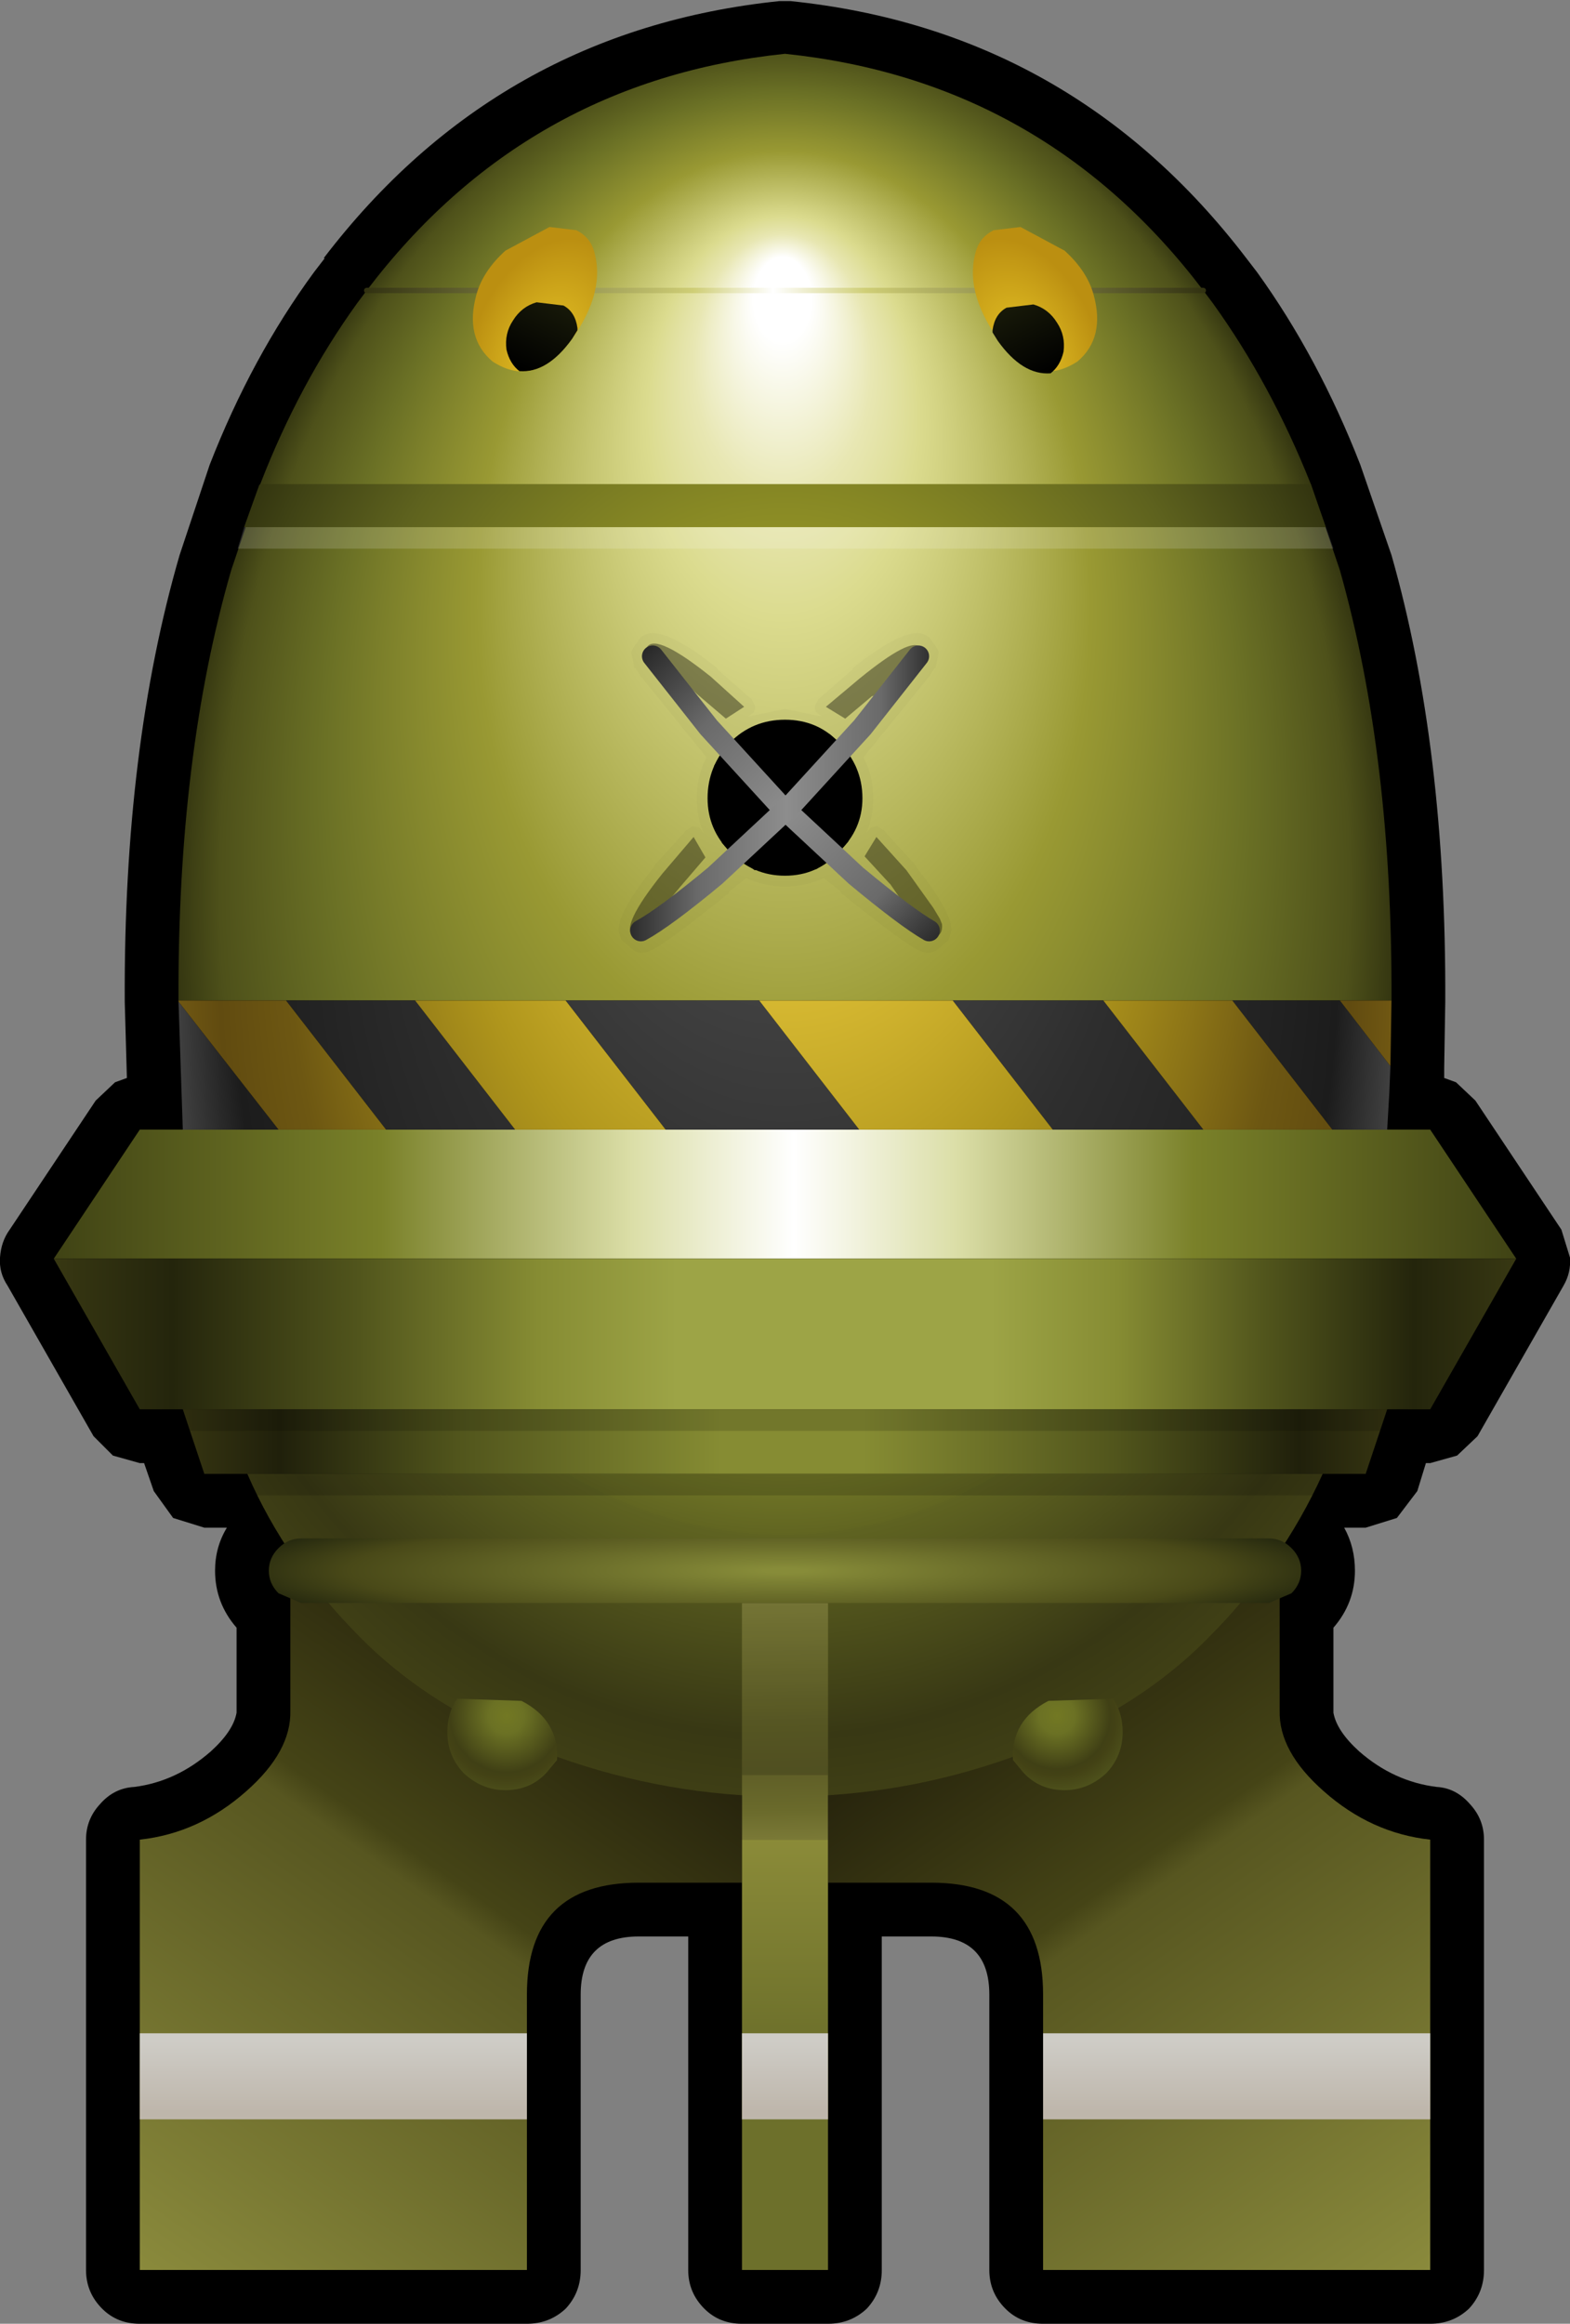 <?xml version="1.0" encoding="UTF-8" standalone="no"?>
<svg xmlns:xlink="http://www.w3.org/1999/xlink" height="108.0px" width="73.0px" xmlns="http://www.w3.org/2000/svg">
  <rect width="100%" height="100%" fill="#808080" stroke="none"/>
  <g transform="matrix(1.0, 0.0, 0.0, 1.0, 36.5, 54.5)">
    <path d="M21.45 -42.5 L21.95 -41.85 Q24.8 -37.9 26.75 -32.9 L28.2 -28.7 Q30.75 -19.75 30.7 -7.95 L30.65 -4.85 30.65 -4.4 31.2 -4.2 32.1 -3.35 36.1 2.65 36.5 3.95 Q36.55 4.65 36.2 5.25 L32.2 12.25 31.25 13.15 30.0 13.5 29.8 13.5 29.4 14.8 28.45 16.05 27.0 16.5 26.0 16.5 Q26.5 17.4 26.5 18.5 26.5 20.0 25.5 21.15 L25.5 25.0 25.5 25.1 Q25.65 25.95 26.7 26.9 28.3 28.3 30.3 28.55 31.2 28.6 31.85 29.35 32.5 30.05 32.5 31.0 L32.5 51.0 Q32.5 52.05 31.8 52.8 31.05 53.5 30.0 53.5 L12.0 53.5 Q10.95 53.5 10.25 52.8 9.5 52.05 9.5 51.0 L9.5 38.2 Q9.5 35.5 6.8 35.5 L4.5 35.5 4.5 51.0 Q4.5 52.05 3.8 52.8 3.05 53.5 2.0 53.5 L-2.0 53.5 Q-3.05 53.5 -3.75 52.8 -4.5 52.05 -4.5 51.0 L-4.5 35.5 -6.8 35.5 Q-9.5 35.5 -9.5 38.2 L-9.5 51.0 Q-9.5 52.05 -10.2 52.8 -10.95 53.5 -12.0 53.5 L-30.0 53.5 Q-31.05 53.5 -31.75 52.8 -32.5 52.05 -32.5 51.0 L-32.5 31.0 Q-32.5 30.05 -31.85 29.35 -31.2 28.6 -30.25 28.55 -28.3 28.3 -26.7 26.9 -25.65 25.95 -25.5 25.1 L-25.5 25.0 -25.5 21.15 Q-26.5 20.0 -26.5 18.5 -26.5 17.4 -25.95 16.5 L-27.0 16.5 -28.45 16.05 -29.35 14.8 -29.8 13.5 -30.0 13.5 -31.25 13.15 -32.15 12.25 -36.15 5.25 Q-36.55 4.65 -36.5 3.95 -36.45 3.2 -36.05 2.65 L-32.05 -3.35 -31.15 -4.2 -30.6 -4.4 -30.7 -7.95 -30.7 -8.0 Q-30.75 -19.75 -28.15 -28.7 L-26.75 -32.9 Q-24.8 -37.9 -21.9 -41.85 L-21.4 -42.5 -21.45 -42.5 Q-13.35 -53.1 -0.25 -54.45 L0.25 -54.45 Q13.35 -53.1 21.45 -42.5" fill="#000000" fill-rule="evenodd" stroke="none"/>
    <path d="M-34.0 4.0 L-30.0 -2.0 0.0 -2.0 30.0 -2.0 34.0 4.0 -34.0 4.0" fill="url(#gradient0)" fill-rule="evenodd" stroke="none"/>
    <path d="M-34.0 4.0 L34.0 4.0 30.0 11.0 28.0 11.0 0.0 11.0 -28.0 11.0 -30.0 11.0 -34.0 4.0" fill="url(#gradient1)" fill-rule="evenodd" stroke="none"/>
    <path d="M28.0 11.0 L27.0 14.0 0.0 14.0 -27.0 14.0 -28.0 11.0 0.0 11.0 28.0 11.0" fill="url(#gradient2)" fill-rule="evenodd" stroke="none"/>
    <path d="M-23.0 25.0 L-23.0 19.0 -2.0 19.0 -2.0 33.0 -6.8 33.0 Q-12.0 33.0 -12.0 38.2 L-12.0 51.0 -30.0 51.0 -30.0 31.0 Q-27.25 30.7 -25.05 28.75 -22.95 26.9 -23.0 25.0" fill="url(#gradient3)" fill-rule="evenodd" stroke="none"/>
    <path d="M6.8 33.0 L2.0 33.0 2.0 19.0 23.0 19.0 23.0 25.0 Q22.95 26.9 25.05 28.75 27.25 30.7 30.0 31.0 L30.0 51.0 12.0 51.0 12.0 38.2 Q12.0 33.0 6.8 33.0" fill="url(#gradient4)" fill-rule="evenodd" stroke="none"/>
    <path d="M25.8 -28.0 Q28.25 -19.35 28.2 -8.0 L-28.2 -8.0 Q-28.25 -19.35 -25.75 -28.0 L-24.4 -32.0 Q-22.6 -36.65 -19.9 -40.4 L-19.45 -41.0 Q-12.05 -50.75 0.0 -52.0 12.05 -50.75 19.45 -41.0 L19.9 -40.4 Q22.6 -36.65 24.45 -32.0 L25.8 -28.0" fill="url(#gradient5)" fill-rule="evenodd" stroke="none"/>
    <path d="M-19.45 -41.0 L19.45 -41.0" fill="none" stroke="url(#gradient6)" stroke-linecap="round" stroke-linejoin="round" stroke-width="0.25"/>
    <path d="M-8.9 -42.9 Q-8.3 -41.0 -9.9 -38.75 -11.6 -36.4 -13.6 -37.7 -14.9 -38.8 -14.35 -40.8 -14.05 -41.9 -13.0 -42.85 L-10.95 -43.95 -9.7 -43.8 Q-9.1 -43.5 -8.9 -42.9" fill="url(#gradient7)" fill-rule="evenodd" stroke="none"/>
    <path d="M13.6 -37.7 Q11.6 -36.4 9.9 -38.75 8.3 -41.0 8.9 -42.9 9.1 -43.5 9.7 -43.8 L10.95 -43.95 13.0 -42.85 Q14.05 -41.9 14.35 -40.8 14.9 -38.8 13.6 -37.7" fill="url(#gradient8)" fill-rule="evenodd" stroke="none"/>
    <path d="M10.3 -40.2 L11.55 -40.35 Q12.25 -40.15 12.65 -39.5 13.05 -38.9 12.95 -38.15 12.8 -37.5 12.35 -37.15 11.05 -37.05 9.9 -38.65 L9.65 -39.05 9.65 -39.15 Q9.75 -39.9 10.3 -40.2" fill="url(#gradient9)" fill-rule="evenodd" stroke="none"/>
    <path d="M-9.65 -39.15 L-9.9 -38.75 Q-11.05 -37.15 -12.35 -37.25 -12.8 -37.6 -12.95 -38.25 -13.05 -39.0 -12.65 -39.6 -12.25 -40.25 -11.55 -40.45 L-10.3 -40.3 Q-9.75 -40.0 -9.65 -39.25 L-9.65 -39.15" fill="url(#gradient10)" fill-rule="evenodd" stroke="none"/>
    <path d="M12.45 -2.0 L7.8 -8.0 14.8 -8.0 19.45 -2.0 18.45 -2.0 12.45 -2.0 M-1.2 -8.0 L3.45 -2.0 0.0 -2.0 -4.55 -2.0 -5.55 -2.0 -10.2 -8.0 -1.2 -8.0 M-12.55 -2.0 L-13.55 -2.0 -17.55 -2.0 -18.55 -2.0 -23.2 -8.0 -17.2 -8.0 -12.55 -2.0 M-23.55 -2.0 L-28.0 -2.0 -28.2 -7.95 -23.55 -2.0 M20.8 -8.0 L25.8 -8.0 28.15 -4.95 28.1 -3.75 28.0 -2.0 25.45 -2.0 20.8 -8.0" fill="url(#gradient11)" fill-rule="evenodd" stroke="none"/>
    <path d="M12.45 -2.0 L11.45 -2.0 3.45 -2.0 -1.2 -8.0 7.8 -8.0 12.45 -2.0 M-5.55 -2.0 L-11.55 -2.0 -12.55 -2.0 -17.2 -8.0 -10.2 -8.0 -5.55 -2.0 M-18.55 -2.0 L-19.55 -2.0 -22.55 -2.0 -23.55 -2.0 -28.2 -7.95 -28.2 -8.0 -23.2 -8.0 -18.55 -2.0 M19.45 -2.0 L14.8 -8.0 20.8 -8.0 25.45 -2.0 24.45 -2.0 19.45 -2.0 M25.8 -8.0 L28.2 -8.0 28.15 -4.95 25.8 -8.0" fill="url(#gradient12)" fill-rule="evenodd" stroke="none"/>
    <path d="M24.45 -32.0 L25.15 -30.0 -25.15 -30.0 -24.45 -31.95 -24.4 -32.0 24.45 -32.0" fill="url(#gradient13)" fill-rule="evenodd" stroke="none"/>
    <path d="M19.65 21.65 Q16.15 25.2 10.6 27.15 5.45 29.0 0.0 29.0 -5.4 29.0 -10.6 27.15 -16.15 25.2 -19.7 21.65 -23.2 18.15 -25.0 14.0 L25.0 14.0 Q23.1 18.2 19.65 21.65" fill="url(#gradient14)" fill-rule="evenodd" stroke="none"/>
    <path d="M-2.0 31.0 L-2.0 20.0 2.0 20.0 2.0 31.0 -2.0 31.0" fill="url(#gradient15)" fill-rule="evenodd" stroke="none"/>
    <path d="M2.0 31.0 L2.0 51.0 -2.0 51.0 -2.0 31.0 2.0 31.0" fill="url(#gradient16)" fill-rule="evenodd" stroke="none"/>
    <path d="M12.25 24.55 L15.25 24.45 Q15.7 25.1 15.7 26.0 15.7 27.1 14.95 27.9 14.1 28.7 13.0 28.7 11.85 28.7 11.1 27.9 L10.6 27.3 Q10.5 25.45 12.25 24.55" fill="url(#gradient17)" fill-rule="evenodd" stroke="none"/>
    <path d="M-15.25 24.45 L-12.25 24.55 Q-10.5 25.45 -10.6 27.3 L-11.1 27.9 Q-11.85 28.7 -13.0 28.7 -14.1 28.7 -14.95 27.9 -15.7 27.1 -15.7 26.0 -15.7 25.1 -15.25 24.45" fill="url(#gradient18)" fill-rule="evenodd" stroke="none"/>
    <path d="M23.55 19.55 L22.5 20.0 -22.5 20.0 -23.55 19.55 Q-24.0 19.1 -24.0 18.5 -24.0 17.9 -23.55 17.45 -23.1 17.0 -22.5 17.0 L22.5 17.0 Q23.1 17.0 23.55 17.45 24.0 17.9 24.0 18.5 24.0 19.1 23.55 19.55" fill="url(#gradient19)" fill-rule="evenodd" stroke="none"/>
    <path d="M30.0 44.0 L12.0 44.0 12.0 40.0 30.0 40.0 30.0 44.0 M2.0 44.0 L-2.0 44.0 -2.0 40.0 2.0 40.0 2.0 44.0 M-12.0 44.0 L-30.0 44.0 -30.0 40.0 -12.0 40.0 -12.0 44.0" fill="url(#gradient20)" fill-rule="evenodd" stroke="none"/>
    <path d="M6.65 -23.0 L3.65 -19.3 Q4.1 -18.45 4.1 -17.4 4.1 -16.35 3.65 -15.5 L3.8 -15.8 4.0 -16.05 4.3 -16.1 4.6 -15.9 6.1 -14.25 6.1 -14.2 Q7.95 -11.9 7.7 -11.1 L7.6 -10.8 7.0 -10.3 Q6.65 -10.15 6.3 -10.3 5.7 -10.5 2.6 -13.0 L2.6 -13.05 1.8 -13.7 Q1.0 -13.3 0.0 -13.3 -1.0 -13.3 -1.8 -13.7 L-2.6 -13.05 -2.6 -13.0 Q-5.7 -10.5 -6.3 -10.3 -6.65 -10.15 -7.0 -10.3 L-7.6 -10.8 -7.7 -11.1 Q-7.95 -11.9 -6.1 -14.2 L-6.1 -14.25 -4.6 -15.9 -4.3 -16.1 -4.0 -16.05 -3.8 -15.8 -3.65 -15.5 Q-4.1 -16.35 -4.1 -17.4 -4.1 -18.45 -3.65 -19.3 L-6.65 -23.0 -6.7 -23.05 -6.95 -23.45 -7.0 -23.45 -7.15 -24.2 -7.05 -24.4 -6.8 -24.75 Q-6.1 -25.8 -3.15 -23.45 L-3.15 -23.4 -1.55 -22.0 -1.4 -21.7 Q-1.35 -21.55 -1.45 -21.4 L-1.7 -21.2 0.0 -21.55 1.7 -21.2 1.45 -21.4 Q1.35 -21.55 1.4 -21.7 L1.55 -22.0 3.15 -23.4 3.15 -23.45 Q6.1 -25.8 6.8 -24.75 L7.05 -24.4 7.15 -24.2 7.0 -23.45 6.95 -23.45 6.7 -23.05 6.65 -23.0" fill="#000000" fill-opacity="0.024" fill-rule="evenodd" stroke="none"/>
    <path d="M-3.7 -14.65 L-4.9 -13.25 Q-6.25 -11.6 -6.45 -11.8 L-6.25 -11.45 -6.35 -11.1 -6.65 -10.9 -7.05 -11.0 Q-7.7 -11.4 -5.7 -13.9 L-4.25 -15.6 -3.7 -14.65 M-2.75 -21.1 L-4.1 -22.25 -5.7 -23.75 Q-5.85 -23.6 -6.05 -23.6 -6.25 -23.6 -6.4 -23.75 L-6.55 -24.1 -6.4 -24.45 Q-5.95 -25.05 -3.45 -23.05 L-1.9 -21.65 -2.75 -21.1 M4.9 -13.4 L4.85 -13.45 3.7 -14.7 4.25 -15.6 5.65 -14.05 6.9 -12.3 7.2 -11.8 7.3 -11.55 Q7.35 -11.0 6.9 -10.95 L6.5 -11.0 6.3 -11.3 6.25 -11.4 6.05 -11.75 4.9 -13.4 M5.95 -23.55 Q5.75 -23.55 5.6 -23.7 5.75 -23.5 4.1 -22.15 L4.05 -22.15 2.8 -21.1 1.9 -21.65 3.45 -22.95 Q5.9 -24.95 6.3 -24.4 L6.45 -24.05 6.3 -23.7 5.95 -23.55" fill="#000000" fill-opacity="0.38" fill-rule="evenodd" stroke="none"/>
    <path d="M2.5 -14.9 Q1.5 -13.8 0.0 -13.8 -1.5 -13.8 -2.55 -14.9 -3.6 -15.95 -3.6 -17.4 -3.6 -18.9 -2.55 -20.0 -1.5 -21.05 0.0 -21.05 1.5 -21.05 2.5 -20.0 3.6 -18.9 3.6 -17.4 3.6 -15.95 2.5 -14.9" fill="#000000" fill-rule="evenodd" stroke="none"/>
    <path d="M3.3 -18.85 L1.45 -16.8 2.95 -15.4 2.5 -14.9 1.45 -14.1 0.05 -15.4 -1.4 -14.05 -2.55 -14.9 -2.95 -15.35 -1.35 -16.8 -3.3 -18.9 -2.55 -20.0 -2.0 -20.45 0.05 -18.2 2.05 -20.4 2.5 -20.0 3.3 -18.85" fill="#000000" fill-rule="evenodd" stroke="none"/>
    <path d="M-6.15 -24.0 L-3.55 -20.7 -0.35 -17.2 3.3 -13.8 Q5.65 -11.85 6.7 -11.25" fill="none" stroke="url(#gradient21)" stroke-linecap="round" stroke-linejoin="round" stroke-width="1.0"/>
    <path d="M6.2 -24.0 L3.6 -20.7 0.4 -17.2 -3.25 -13.8 Q-5.6 -11.85 -6.7 -11.25" fill="none" stroke="url(#gradient22)" stroke-linecap="round" stroke-linejoin="round" stroke-width="1.0"/>
    <path d="M25.15 -30.0 L25.5 -29.0 -25.45 -29.0 -25.15 -30.0 25.15 -30.0" fill="#ffffff" fill-opacity="0.153" fill-rule="evenodd" stroke="none"/>
    <path d="M2.0 28.0 L-2.0 28.0 -2.0 20.0 2.0 20.0 2.0 28.0 M29.0 12.0 L-29.0 12.0 -29.0 11.0 29.0 11.0 29.0 12.0 M25.0 15.0 L-25.0 15.0 -25.0 14.0 25.0 14.0 25.0 15.0" fill="#000000" fill-opacity="0.153" fill-rule="evenodd" stroke="none"/>
  </g>
  <defs>
    <linearGradient gradientTransform="matrix(0.042, 0.0, 0.0, 0.004, 0.0, 1.0)" gradientUnits="userSpaceOnUse" id="gradient0" spreadMethod="pad" x1="-819.2" x2="819.2">
      <stop offset="0.0" stop-color="#3e4114"/>
      <stop offset="0.227" stop-color="#7a8129"/>
      <stop offset="0.396" stop-color="#dbdea7"/>
      <stop offset="0.506" stop-color="#ffffff"/>
      <stop offset="0.616" stop-color="#dbdea7"/>
      <stop offset="0.776" stop-color="#7a8129"/>
      <stop offset="1.0" stop-color="#3e4114"/>
    </linearGradient>
    <linearGradient gradientTransform="matrix(0.042, 0.0, 0.0, 0.004, 0.0, 7.5)" gradientUnits="userSpaceOnUse" id="gradient1" spreadMethod="pad" x1="-819.2" x2="819.2">
      <stop offset="0.0" stop-color="#393913"/>
      <stop offset="0.086" stop-color="#24250c"/>
      <stop offset="0.212" stop-color="#51551c"/>
      <stop offset="0.333" stop-color="#868c33"/>
      <stop offset="0.427" stop-color="#9da446"/>
      <stop offset="0.537" stop-color="#9da446"/>
      <stop offset="0.639" stop-color="#9da446"/>
      <stop offset="0.725" stop-color="#868c33"/>
      <stop offset="0.824" stop-color="#51551c"/>
      <stop offset="0.925" stop-color="#24250c"/>
      <stop offset="1.0" stop-color="#393913"/>
    </linearGradient>
    <linearGradient gradientTransform="matrix(0.034, 0.0, 0.0, 0.002, 0.0, 12.5)" gradientUnits="userSpaceOnUse" id="gradient2" spreadMethod="pad" x1="-819.2" x2="819.2">
      <stop offset="0.0" stop-color="#353411"/>
      <stop offset="0.078" stop-color="#20200b"/>
      <stop offset="0.227" stop-color="#51551c"/>
      <stop offset="0.447" stop-color="#868c33"/>
      <stop offset="0.565" stop-color="#868c33"/>
      <stop offset="0.776" stop-color="#51551c"/>
      <stop offset="0.929" stop-color="#20200b"/>
      <stop offset="1.0" stop-color="#353411"/>
    </linearGradient>
    <linearGradient gradientTransform="matrix(0.013, -0.017, 0.01, 0.007, -21.2, 35.8)" gradientUnits="userSpaceOnUse" id="gradient3" spreadMethod="pad" x1="-819.2" x2="819.2">
      <stop offset="0.0" stop-color="#8a8a3c"/>
      <stop offset="0.624" stop-color="#575620"/>
      <stop offset="0.663" stop-color="#454416"/>
      <stop offset="1.0" stop-color="#25220c"/>
    </linearGradient>
    <linearGradient gradientTransform="matrix(-0.013, -0.017, -0.01, 0.007, 21.2, 35.8)" gradientUnits="userSpaceOnUse" id="gradient4" spreadMethod="pad" x1="-819.2" x2="819.2">
      <stop offset="0.0" stop-color="#8a8a3c"/>
      <stop offset="0.624" stop-color="#575620"/>
      <stop offset="0.663" stop-color="#454416"/>
      <stop offset="1.0" stop-color="#25220c"/>
    </linearGradient>
    <radialGradient cx="0" cy="0" fx="608.0" fy="0" gradientTransform="matrix(-2.0E-4, -0.056, 0.038, -2.0E-4, 0.0, -8.0)" gradientUnits="userSpaceOnUse" id="gradient5" r="819.2" spreadMethod="pad">
      <stop offset="0.043" stop-color="#ffffff"/>
      <stop offset="0.133" stop-color="#e8e7b3"/>
      <stop offset="0.204" stop-color="#dbdb8e"/>
      <stop offset="0.459" stop-color="#999933"/>
      <stop offset="0.69" stop-color="#6a7025"/>
      <stop offset="0.843" stop-color="#4e511a"/>
      <stop offset="1.0" stop-color="#111104"/>
    </radialGradient>
    <linearGradient gradientTransform="matrix(0.024, 0.0, 0.0, 1.0E-4, 0.0, -41.0)" gradientUnits="userSpaceOnUse" id="gradient6" spreadMethod="pad" x1="-819.2" x2="819.2">
      <stop offset="0.0" stop-color="#303010"/>
      <stop offset="0.392" stop-color="#cfce76"/>
      <stop offset="0.486" stop-color="#ffffff"/>
      <stop offset="0.596" stop-color="#cfce76"/>
      <stop offset="1.0" stop-color="#303010"/>
    </linearGradient>
    <radialGradient cx="0" cy="0" gradientTransform="matrix(0.005, 0.002, -0.003, 0.008, -11.1, -37.9)" gradientUnits="userSpaceOnUse" id="gradient7" r="819.2" spreadMethod="pad">
      <stop offset="0.004" stop-color="#e6c426"/>
      <stop offset="0.816" stop-color="#bb8f11"/>
    </radialGradient>
    <radialGradient cx="0" cy="0" gradientTransform="matrix(-0.005, 0.002, 0.003, 0.008, 11.1, -37.9)" gradientUnits="userSpaceOnUse" id="gradient8" r="819.2" spreadMethod="pad">
      <stop offset="0.004" stop-color="#e6c426"/>
      <stop offset="0.816" stop-color="#bb8f11"/>
    </radialGradient>
    <linearGradient gradientTransform="matrix(-0.001, -0.002, 0.002, -0.001, 11.3, -38.8)" gradientUnits="userSpaceOnUse" id="gradient9" spreadMethod="pad" x1="-819.2" x2="819.2">
      <stop offset="0.0" stop-color="#000000"/>
      <stop offset="1.0" stop-color="#181a09"/>
    </linearGradient>
    <linearGradient gradientTransform="matrix(0.001, -0.002, 0.002, 0.001, -11.3, -38.95)" gradientUnits="userSpaceOnUse" id="gradient10" spreadMethod="pad" x1="-819.2" x2="819.2">
      <stop offset="0.0" stop-color="#000000"/>
      <stop offset="1.0" stop-color="#181a09"/>
    </linearGradient>
    <radialGradient cx="0" cy="0" fx="560.0" fy="0" gradientTransform="matrix(0.0, -0.054, 0.035, 0.0, 0.0, -8.0)" gradientUnits="userSpaceOnUse" id="gradient11" r="819.2" spreadMethod="pad">
      <stop offset="0.133" stop-color="#5b5b5b"/>
      <stop offset="0.588" stop-color="#2e2e2e"/>
      <stop offset="0.898" stop-color="#1c1c1c"/>
      <stop offset="1.0" stop-color="#464646"/>
    </radialGradient>
    <radialGradient cx="0" cy="0" fx="579.2" fy="0" gradientTransform="matrix(0.0, -0.054, 0.035, 0.0, 0.0, -8.0)" gradientUnits="userSpaceOnUse" id="gradient12" r="819.2" spreadMethod="pad">
      <stop offset="0.302" stop-color="#f0d040"/>
      <stop offset="0.565" stop-color="#b0961c"/>
      <stop offset="0.812" stop-color="#6d5712"/>
      <stop offset="0.918" stop-color="#614b10"/>
      <stop offset="1.0" stop-color="#735a13"/>
    </radialGradient>
    <radialGradient cx="0" cy="0" gradientTransform="matrix(-1.0E-4, -0.056, 0.039, 0.0, 0.0, -8.0)" gradientUnits="userSpaceOnUse" id="gradient13" r="819.2" spreadMethod="pad">
      <stop offset="0.067" stop-color="#ffffff"/>
      <stop offset="0.176" stop-color="#fefefc"/>
      <stop offset="0.42" stop-color="#989827"/>
      <stop offset="0.733" stop-color="#5e621e"/>
      <stop offset="0.878" stop-color="#3e4114"/>
      <stop offset="1.0" stop-color="#222209"/>
    </radialGradient>
    <radialGradient cx="0" cy="0" gradientTransform="matrix(5.0E-4, -0.051, 0.041, 4.0E-4, 0.0, -12.0)" gradientUnits="userSpaceOnUse" id="gradient14" r="819.2" spreadMethod="pad">
      <stop offset="0.02" stop-color="#ffffff"/>
      <stop offset="0.09" stop-color="#efefcf"/>
      <stop offset="0.227" stop-color="#c8da8f"/>
      <stop offset="0.38" stop-color="#acb53c"/>
      <stop offset="0.69" stop-color="#616521"/>
      <stop offset="0.69" stop-color="#5f6321"/>
      <stop offset="0.914" stop-color="#383814"/>
      <stop offset="1.0" stop-color="#404015"/>
    </radialGradient>
    <linearGradient gradientTransform="matrix(0.0, -0.007, 0.007, -1.0E-4, 0.0, 25.5)" gradientUnits="userSpaceOnUse" id="gradient15" spreadMethod="pad" x1="-819.2" x2="819.2">
      <stop offset="0.0" stop-color="#7d7c39"/>
      <stop offset="0.141" stop-color="#6a6a2b"/>
      <stop offset="0.298" stop-color="#5f5e27"/>
      <stop offset="0.475" stop-color="#646428"/>
      <stop offset="1.0" stop-color="#8a8a3f"/>
    </linearGradient>
    <linearGradient gradientTransform="matrix(0.0, -0.006, 0.005, 0.0, 0.0, 35.5)" gradientUnits="userSpaceOnUse" id="gradient16" spreadMethod="pad" x1="-819.2" x2="819.2">
      <stop offset="0.0" stop-color="#6d702b"/>
      <stop offset="1.0" stop-color="#8c8c39"/>
    </linearGradient>
    <radialGradient cx="0" cy="0" gradientTransform="matrix(0.003, 0.003, -0.003, 0.003, 12.65, 25.25)" gradientUnits="userSpaceOnUse" id="gradient17" r="819.2" spreadMethod="pad">
      <stop offset="0.0" stop-color="#727823"/>
      <stop offset="0.239" stop-color="#6b7124"/>
      <stop offset="0.71" stop-color="#404015"/>
      <stop offset="0.792" stop-color="#434215"/>
      <stop offset="1.0" stop-color="#4d501b"/>
    </radialGradient>
    <radialGradient cx="0" cy="0" gradientTransform="matrix(-0.002, 0.004, -0.004, -0.002, -12.95, 25.25)" gradientUnits="userSpaceOnUse" id="gradient18" r="819.2" spreadMethod="pad">
      <stop offset="0.0" stop-color="#727823"/>
      <stop offset="0.227" stop-color="#6b7124"/>
      <stop offset="0.714" stop-color="#404015"/>
      <stop offset="0.796" stop-color="#434215"/>
      <stop offset="1.0" stop-color="#4d501b"/>
    </radialGradient>
    <radialGradient cx="0" cy="0" gradientTransform="matrix(0.034, 0.0, 0.0, 0.004, 0.0, 18.5)" gradientUnits="userSpaceOnUse" id="gradient19" r="819.2" spreadMethod="pad">
      <stop offset="0.035" stop-color="#878c39"/>
      <stop offset="0.729" stop-color="#494918"/>
      <stop offset="1.0" stop-color="#1b1f0c"/>
    </radialGradient>
    <linearGradient gradientTransform="matrix(0.0, -0.002, 0.002, 0.0, 21.0, 42.0)" gradientUnits="userSpaceOnUse" id="gradient20" spreadMethod="pad" x1="-819.2" x2="819.2">
      <stop offset="0.0" stop-color="#beb6ab"/>
      <stop offset="1.0" stop-color="#ceccc6"/>
    </linearGradient>
    <linearGradient gradientTransform="matrix(0.009, 0.008, -0.006, 0.006, 0.25, -17.65)" gradientUnits="userSpaceOnUse" id="gradient21" spreadMethod="pad" x1="-819.2" x2="819.2">
      <stop offset="0.0" stop-color="#232323"/>
      <stop offset="0.243" stop-color="#6a6a6a"/>
      <stop offset="0.522" stop-color="#8d8d8d"/>
      <stop offset="0.82" stop-color="#6a6a6a"/>
      <stop offset="1.0" stop-color="#262626"/>
    </linearGradient>
    <linearGradient gradientTransform="matrix(0.009, 0.0, 0.0, 0.008, -0.25, -17.65)" gradientUnits="userSpaceOnUse" id="gradient22" spreadMethod="pad" x1="-819.2" x2="819.2">
      <stop offset="0.0" stop-color="#232323"/>
      <stop offset="0.243" stop-color="#6a6a6a"/>
      <stop offset="0.522" stop-color="#8d8d8d"/>
      <stop offset="0.82" stop-color="#6a6a6a"/>
      <stop offset="1.0" stop-color="#262626"/>
    </linearGradient>
  </defs>
</svg>
